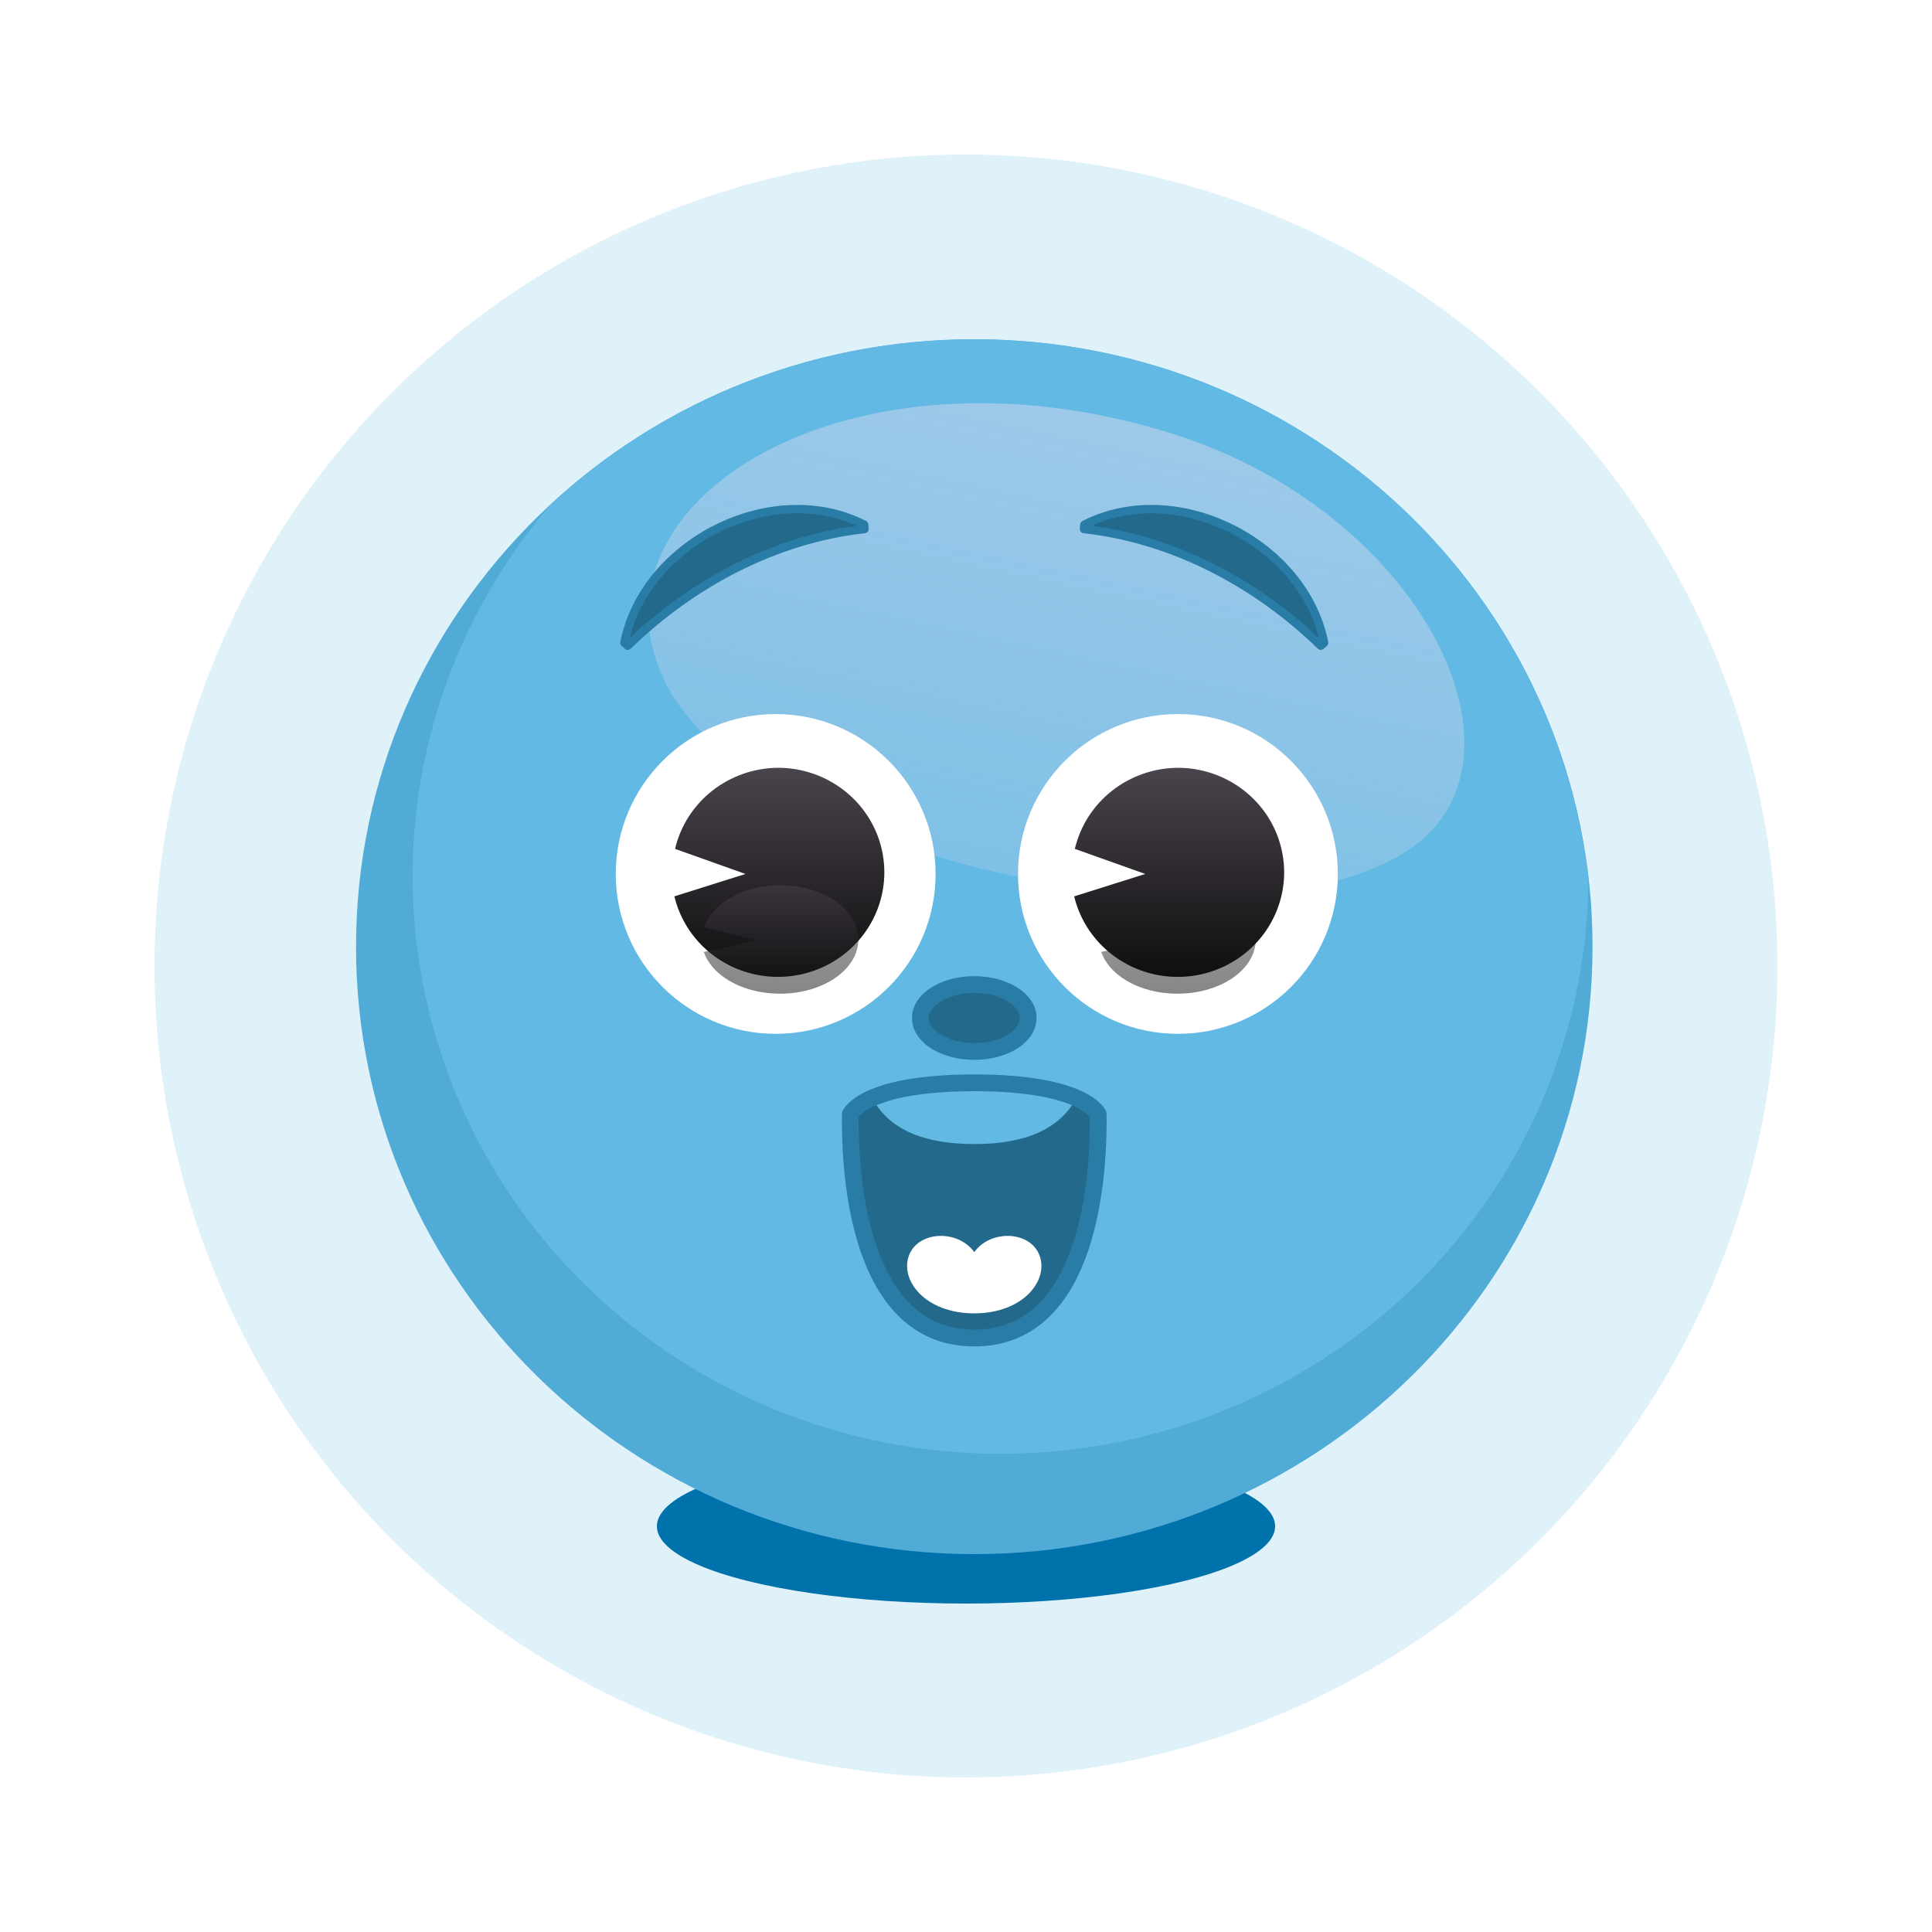 <svg width="100" height="100" viewBox="0 0 100 100" fill="none" xmlns="http://www.w3.org/2000/svg">
<circle opacity="0.2" cx="50" cy="50" r="42" fill="#62B9E4"/>
<g filter="url(#filter0_f_138_1145)">
<ellipse cx="50" cy="79" rx="16" ry="4" fill="#0072AB"/>
</g>
<path d="M50.428 80.441C68.102 80.441 82.429 66.365 82.429 49.001C82.429 31.637 68.102 17.561 50.428 17.561C32.755 17.561 18.428 31.637 18.428 49.001C18.428 66.365 32.755 80.441 50.428 80.441Z" fill="#51ABD7"/>
<path d="M50.428 17.561C42.265 17.553 34.408 20.621 28.479 26.134C25.336 29.814 23.142 34.183 22.082 38.872C21.022 43.562 21.128 48.433 22.391 53.073C23.653 57.714 26.035 61.987 29.336 65.531C32.636 69.075 36.756 71.786 41.349 73.434C45.941 75.082 50.87 75.618 55.719 74.997C60.567 74.376 65.192 72.617 69.201 69.868C73.21 67.119 76.486 63.462 78.752 59.205C81.017 54.948 82.206 50.218 82.216 45.414C81.32 37.748 77.585 30.674 71.724 25.538C65.862 20.401 58.282 17.563 50.428 17.561Z" fill="#62B9E4"/>
<path opacity="0.7" d="M60.467 22.38C43.831 17.272 29.902 26.007 34.415 35.278C38.928 44.549 64.365 49.788 72.98 43.944C79.835 39.294 73.596 26.41 60.467 22.38Z" fill="url(#paint0_linear_138_1145)"/>
<path d="M50.428 54.423C51.968 54.423 53.218 53.648 53.218 52.692C53.218 51.736 51.968 50.96 50.428 50.96C48.887 50.96 47.638 51.736 47.638 52.692C47.638 53.648 48.887 54.423 50.428 54.423Z" fill="#23698C"/>
<path fill-rule="evenodd" clip-rule="evenodd" d="M48.684 51.837C48.252 52.105 48.072 52.419 48.072 52.692C48.072 52.965 48.252 53.279 48.684 53.547C49.11 53.811 49.726 53.989 50.428 53.989C51.131 53.989 51.746 53.811 52.172 53.547C52.605 53.279 52.784 52.965 52.784 52.692C52.784 52.419 52.605 52.105 52.172 51.837C51.746 51.572 51.131 51.395 50.428 51.395C49.726 51.395 49.11 51.572 48.684 51.837ZM48.227 51.099C48.81 50.736 49.59 50.526 50.428 50.526C51.267 50.526 52.046 50.736 52.63 51.099C53.208 51.457 53.653 52.008 53.653 52.692C53.653 53.375 53.208 53.927 52.63 54.285C52.046 54.647 51.267 54.857 50.428 54.857C49.59 54.857 48.81 54.647 48.227 54.285C47.649 53.927 47.204 53.375 47.204 52.692C47.204 52.008 47.649 51.457 48.227 51.099Z" fill="#297CA6"/>
<path d="M50.428 56.046C44.714 56.046 44.013 57.675 44.013 57.675C43.965 61.991 44.875 69.256 50.428 69.256C55.98 69.256 56.891 61.991 56.843 57.675C56.843 57.675 56.142 56.046 50.428 56.046Z" fill="#23698C"/>
<path d="M53.808 64.985C53.333 63.708 51.287 63.62 50.428 64.809C49.568 63.62 47.523 63.708 47.047 64.985C46.572 66.262 47.881 67.979 50.428 67.979C52.974 67.979 54.283 66.262 53.808 64.985Z" fill="white"/>
<path d="M45.14 56.833C45.995 58.42 47.74 59.216 50.428 59.216C53.116 59.216 54.86 58.42 55.716 56.833C54.814 56.435 53.221 56.046 50.428 56.046C47.634 56.046 46.041 56.435 45.14 56.833Z" fill="#62B9E4"/>
<path fill-rule="evenodd" clip-rule="evenodd" d="M44.897 56.466C45.863 56.024 47.535 55.612 50.428 55.612C53.32 55.612 54.992 56.024 55.959 56.466C56.444 56.688 56.754 56.919 56.949 57.112C57.046 57.208 57.114 57.293 57.16 57.361C57.184 57.395 57.201 57.425 57.215 57.449C57.221 57.461 57.227 57.472 57.231 57.481C57.233 57.485 57.235 57.49 57.237 57.493L57.24 57.499L57.241 57.502L57.241 57.503C57.242 57.503 57.242 57.504 56.843 57.676L57.242 57.504C57.264 57.557 57.276 57.613 57.277 57.671C57.301 59.849 57.086 62.809 56.14 65.242C55.666 66.461 54.999 67.573 54.063 68.382C53.119 69.199 51.92 69.691 50.428 69.691C48.935 69.691 47.736 69.199 46.792 68.382C45.856 67.573 45.189 66.461 44.715 65.242C43.77 62.809 43.554 59.849 43.578 57.671C43.579 57.613 43.591 57.557 43.613 57.504L44.012 57.676C43.613 57.504 43.614 57.503 43.614 57.503L43.614 57.502L43.615 57.499L43.618 57.493C43.62 57.49 43.622 57.485 43.624 57.481C43.629 57.472 43.634 57.461 43.641 57.449C43.654 57.425 43.671 57.395 43.695 57.361C43.741 57.293 43.809 57.208 43.906 57.112C44.102 56.919 44.411 56.688 44.897 56.466ZM44.445 57.807C44.431 59.928 44.656 62.692 45.524 64.927C45.966 66.064 46.565 67.038 47.36 67.725C48.147 68.406 49.144 68.822 50.428 68.822C51.711 68.822 52.709 68.406 53.495 67.725C54.29 67.038 54.889 66.064 55.331 64.927C56.199 62.692 56.424 59.928 56.41 57.807C56.393 57.786 56.37 57.76 56.339 57.73C56.224 57.617 56.002 57.441 55.597 57.256C54.784 56.884 53.248 56.481 50.428 56.481C47.607 56.481 46.071 56.884 45.258 57.256C44.853 57.441 44.631 57.617 44.516 57.73C44.486 57.76 44.462 57.786 44.445 57.807Z" fill="#297CA6"/>
<path d="M32.321 33.273C33.329 28.113 39.924 24.72 44.731 27.159L44.747 27.383C40.105 27.897 35.789 30.215 32.494 33.421L32.321 33.273Z" fill="#23698C"/>
<path fill-rule="evenodd" clip-rule="evenodd" d="M32.598 33.02C35.797 30 39.909 27.799 44.342 27.213C42.075 26.191 39.43 26.444 37.198 27.56C34.962 28.679 33.17 30.65 32.598 33.02ZM37.004 27.172C39.427 25.96 42.352 25.708 44.828 26.965C44.896 27 44.941 27.067 44.947 27.143L44.963 27.367C44.972 27.483 44.887 27.586 44.771 27.599C40.184 28.106 35.912 30.399 32.645 33.577C32.564 33.655 32.437 33.659 32.352 33.586L32.18 33.438C32.12 33.388 32.093 33.309 32.108 33.232C32.627 30.573 34.581 28.384 37.004 27.172Z" fill="#297CA6"/>
<path d="M68.535 33.273C67.528 28.113 60.932 24.72 56.126 27.159L56.109 27.383C60.751 27.897 65.067 30.215 68.363 33.421L68.535 33.273Z" fill="#23698C"/>
<path fill-rule="evenodd" clip-rule="evenodd" d="M63.852 27.172C66.274 28.384 68.228 30.573 68.748 33.232C68.763 33.309 68.735 33.388 68.676 33.439L68.503 33.586C68.418 33.659 68.291 33.655 68.211 33.577C64.944 30.399 60.671 28.107 56.085 27.599C55.969 27.586 55.884 27.483 55.892 27.367L55.909 27.143C55.914 27.067 55.959 27 56.027 26.965C58.504 25.708 61.428 25.96 63.852 27.172ZM56.514 27.213C60.946 27.799 65.058 30 68.257 33.02C67.686 30.65 65.893 28.679 63.657 27.561C61.425 26.444 58.781 26.191 56.514 27.213Z" fill="#297CA6"/>
<path d="M40.149 53.511C44.72 53.511 48.426 49.806 48.426 45.236C48.426 40.665 44.72 36.96 40.149 36.96C35.578 36.96 31.872 40.665 31.872 45.236C31.872 49.806 35.578 53.511 40.149 53.511Z" fill="white"/>
<path d="M40.277 39.74C39.036 39.748 37.835 40.167 36.867 40.928C35.898 41.69 35.22 42.75 34.941 43.938L38.585 45.236L34.905 46.395C35.143 47.384 35.659 48.288 36.395 49.002C37.132 49.716 38.058 50.212 39.068 50.433C40.077 50.654 41.13 50.592 42.105 50.252C43.081 49.913 43.939 49.31 44.581 48.514C45.224 47.717 45.626 46.759 45.74 45.749C45.854 44.739 45.677 43.717 45.227 42.801C44.778 41.886 44.075 41.113 43.2 40.572C42.324 40.03 41.311 39.742 40.277 39.74Z" fill="url(#paint1_linear_138_1145)"/>
<g opacity="0.5" filter="url(#filter1_f_138_1145)">
<path d="M40.383 45.82C39.47 45.824 38.586 46.041 37.873 46.436C37.16 46.831 36.661 47.381 36.455 47.997L39.138 48.67L36.429 49.272C36.604 49.785 36.984 50.254 37.526 50.624C38.068 50.995 38.749 51.252 39.493 51.367C40.236 51.481 41.011 51.449 41.729 51.273C42.447 51.096 43.078 50.784 43.551 50.371C44.025 49.958 44.32 49.461 44.404 48.937C44.488 48.413 44.358 47.883 44.027 47.408C43.696 46.933 43.179 46.532 42.535 46.251C41.89 45.97 41.144 45.821 40.383 45.82Z" fill="url(#paint2_linear_138_1145)"/>
</g>
<path d="M60.969 53.511C65.54 53.511 69.246 49.806 69.246 45.236C69.246 40.665 65.54 36.96 60.969 36.96C56.398 36.96 52.692 40.665 52.692 45.236C52.692 49.806 56.398 53.511 60.969 53.511Z" fill="white"/>
<g opacity="0.5" filter="url(#filter2_f_138_1145)">
<path d="M60.955 45.82C60.042 45.824 59.157 46.041 58.445 46.436C57.732 46.831 57.233 47.381 57.027 47.997L59.709 48.67L57.001 49.272C57.176 49.785 57.556 50.254 58.098 50.624C58.64 50.995 59.321 51.252 60.065 51.367C60.808 51.481 61.583 51.449 62.301 51.273C63.018 51.096 63.65 50.784 64.123 50.371C64.597 49.958 64.892 49.461 64.976 48.937C65.06 48.413 64.929 47.883 64.599 47.408C64.268 46.933 63.751 46.532 63.106 46.251C62.462 45.97 61.716 45.821 60.955 45.82Z" fill="url(#paint3_linear_138_1145)"/>
</g>
<path d="M60.97 39.74C59.73 39.748 58.529 40.167 57.56 40.928C56.592 41.69 55.913 42.75 55.634 43.938L59.279 45.236L55.599 46.395C55.836 47.384 56.353 48.288 57.089 49.002C57.825 49.716 58.751 50.212 59.761 50.433C60.771 50.654 61.824 50.592 62.799 50.252C63.774 49.913 64.632 49.31 65.275 48.514C65.918 47.717 66.319 46.759 66.434 45.749C66.548 44.739 66.37 43.717 65.921 42.801C65.472 41.886 64.769 41.113 63.894 40.572C63.018 40.03 62.005 39.742 60.97 39.74Z" fill="url(#paint4_linear_138_1145)"/>
<defs>
<filter id="filter0_f_138_1145" x="27" y="68" width="46" height="22" filterUnits="userSpaceOnUse" color-interpolation-filters="sRGB">
<feFlood flood-opacity="0" result="BackgroundImageFix"/>
<feBlend mode="normal" in="SourceGraphic" in2="BackgroundImageFix" result="shape"/>
<feGaussianBlur stdDeviation="3.5" result="effect1_foregroundBlur_138_1145"/>
</filter>
<filter id="filter1_f_138_1145" x="31.429" y="40.82" width="18" height="15.614" filterUnits="userSpaceOnUse" color-interpolation-filters="sRGB">
<feFlood flood-opacity="0" result="BackgroundImageFix"/>
<feBlend mode="normal" in="SourceGraphic" in2="BackgroundImageFix" result="shape"/>
<feGaussianBlur stdDeviation="2.5" result="effect1_foregroundBlur_138_1145"/>
</filter>
<filter id="filter2_f_138_1145" x="52.001" y="40.82" width="18" height="15.614" filterUnits="userSpaceOnUse" color-interpolation-filters="sRGB">
<feFlood flood-opacity="0" result="BackgroundImageFix"/>
<feBlend mode="normal" in="SourceGraphic" in2="BackgroundImageFix" result="shape"/>
<feGaussianBlur stdDeviation="2.5" result="effect1_foregroundBlur_138_1145"/>
</filter>
<linearGradient id="paint0_linear_138_1145" x1="59.699" y1="12.348" x2="48.097" y2="66.847" gradientUnits="userSpaceOnUse">
<stop stop-color="#C9D5EC"/>
<stop offset="1" stop-color="#C9D5EC" stop-opacity="0"/>
</linearGradient>
<linearGradient id="paint1_linear_138_1145" x1="40.339" y1="39.74" x2="40.339" y2="50.563" gradientUnits="userSpaceOnUse">
<stop stop-color="#4A444D"/>
<stop offset="1" stop-color="#0F0E0F"/>
</linearGradient>
<linearGradient id="paint2_linear_138_1145" x1="40.429" y1="45.82" x2="40.429" y2="51.434" gradientUnits="userSpaceOnUse">
<stop stop-color="#4A444D"/>
<stop offset="1" stop-color="#0F0E0F"/>
</linearGradient>
<linearGradient id="paint3_linear_138_1145" x1="61.001" y1="45.82" x2="61.001" y2="51.434" gradientUnits="userSpaceOnUse">
<stop stop-color="#4A444D"/>
<stop offset="1" stop-color="#0F0E0F"/>
</linearGradient>
<linearGradient id="paint4_linear_138_1145" x1="61.033" y1="39.74" x2="61.033" y2="50.563" gradientUnits="userSpaceOnUse">
<stop stop-color="#4A444D"/>
<stop offset="1" stop-color="#0F0E0F"/>
</linearGradient>
</defs>
</svg>
